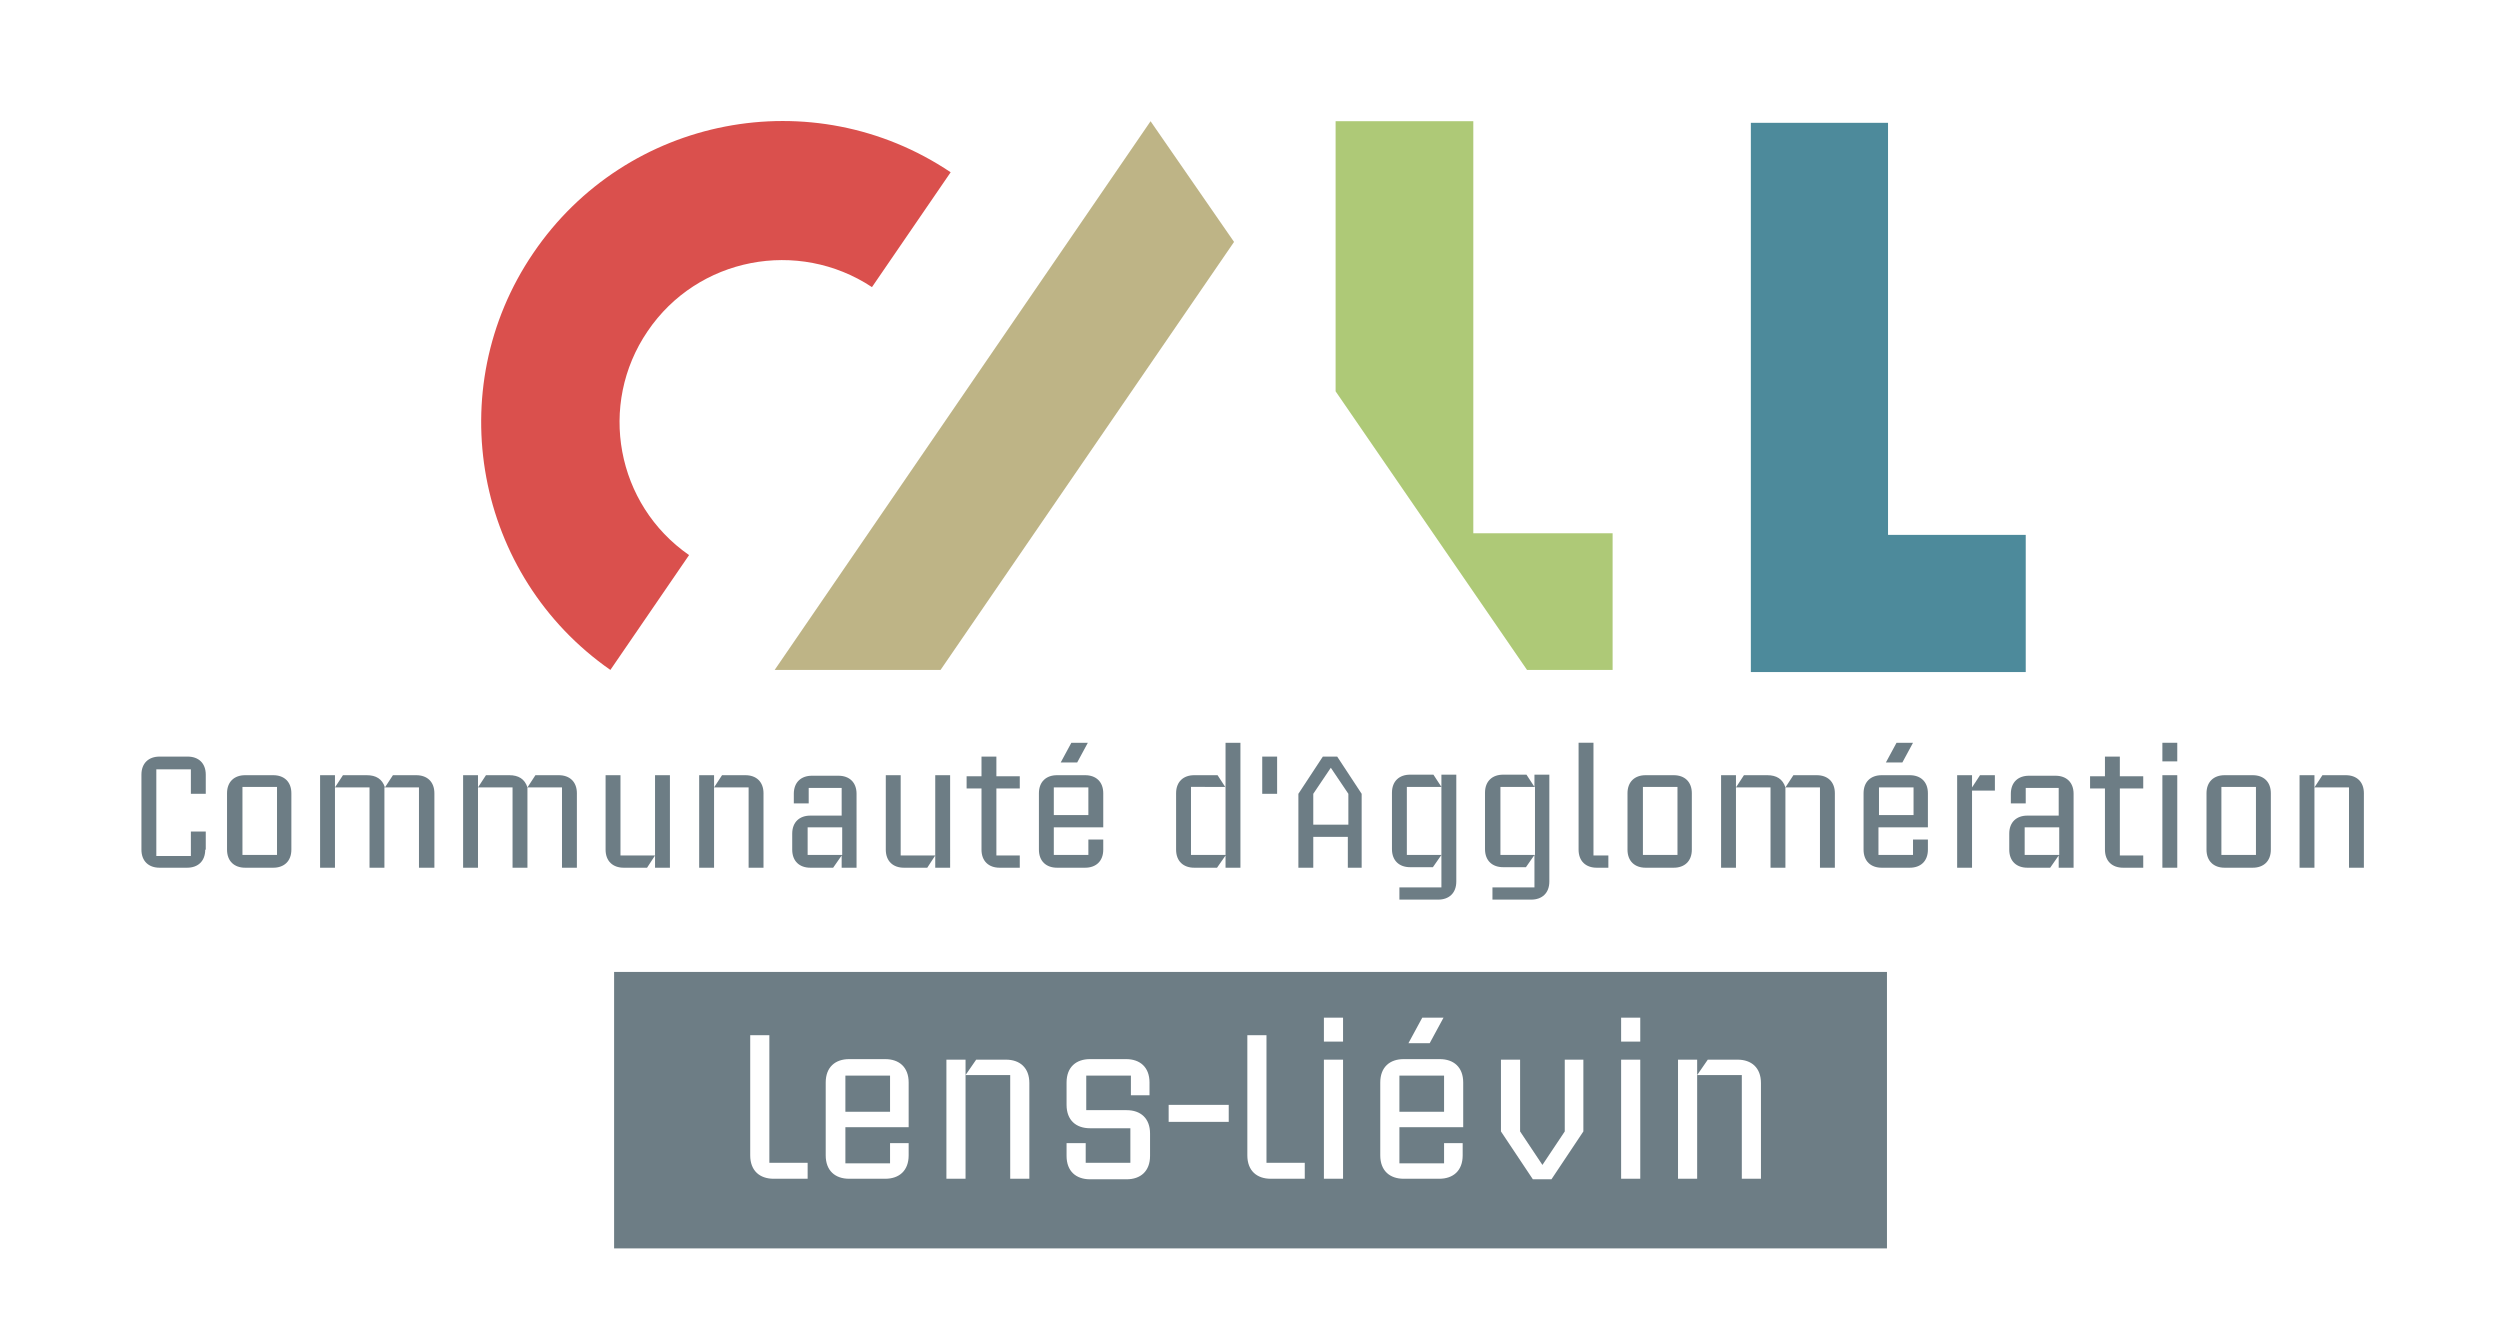 <?xml version="1.0" encoding="utf-8"?>
<!-- Generator: Adobe Illustrator 26.0.1, SVG Export Plug-In . SVG Version: 6.00 Build 0)  -->
<svg version="1.1" id="Logo-Call-Lens-Lievin" xmlns="http://www.w3.org/2000/svg" xmlns:xlink="http://www.w3.org/1999/xlink"
	 x="0px" y="0px" viewBox="0 0 470.2 249.5" style="enable-background:new 0 0 470.2 249.5;" xml:space="preserve">
<style type="text/css">
	.st0{fill:#6D7D85;}
	.st1{fill:#BEB486;}
	.st2{fill:#AEC977;}
	.st3{fill:#4D8A9B;}
	.st4{fill:#DA504D;}
</style>
<g>
	<g>
		<path class="st0" d="M38.6,159.8c0,2.2-1.4,3.4-3.4,3.4H30c-2,0-3.4-1.2-3.4-3.4v-14.1c0-2.2,1.4-3.4,3.4-3.4h5.3
			c2,0,3.4,1.2,3.4,3.4v3.6h-2.8v-4.6h-6.5v16.3h6.5v-4.6h2.8V159.8z"/>
		<path class="st0" d="M54.8,159.8c0,2.2-1.4,3.4-3.4,3.4h-5.3c-2,0-3.4-1.2-3.4-3.4v-10.6c0-2.2,1.4-3.4,3.4-3.4h5.3
			c2,0,3.4,1.2,3.4,3.4V159.8z M52.1,160.8v-12.8h-6.5v12.8H52.1z"/>
		<path class="st0" d="M81.6,163.2h-2.8v-15.1h-6.5v15.1h-2.8v-15.1h-6.5v15.1h-2.8v-17.4h2.8v2.3l1.5-2.3H69c1.7,0,2.9,0.7,3.4,2.3
			l1.5-2.3h4.4c2,0,3.4,1.2,3.4,3.4V163.2z"/>
		<path class="st0" d="M108.5,163.2h-2.8v-15.1h-6.5v15.1h-2.8v-15.1h-6.5v15.1h-2.8v-17.4h2.8v2.3l1.5-2.3h4.4
			c1.7,0,2.9,0.7,3.4,2.3l1.5-2.3h4.4c2,0,3.4,1.2,3.4,3.4V163.2z"/>
		<path class="st0" d="M126,163.2h-2.8v-2.3l-1.5,2.3h-4.4c-2,0-3.4-1.2-3.4-3.4v-14h2.8v15.1h6.5v-15.1h2.8V163.2z"/>
		<path class="st0" d="M143.6,163.2h-2.8v-15.1h-6.5v15.1h-2.8v-17.4h2.8v2.3l1.5-2.3h4.4c2,0,3.4,1.2,3.4,3.4V163.2z"/>
		<path class="st0" d="M161.1,163.2h-2.8v-2.3l-1.6,2.3h-4.3c-2,0-3.4-1.2-3.4-3.4v-3c0-2.2,1.4-3.4,3.4-3.4h5.9v-5.2h-6.2v2.9h-2.8
			v-1.8c0-2.2,1.4-3.4,3.4-3.4h5c2,0,3.4,1.2,3.4,3.4V163.2z M158.4,160.8v-5.2h-6.5v5.2H158.4z"/>
		<path class="st0" d="M178.7,163.2h-2.8v-2.3l-1.5,2.3H170c-2,0-3.4-1.2-3.4-3.4v-14h2.8v15.1h6.5v-15.1h2.8V163.2z"/>
		<path class="st0" d="M191.8,163.2H188c-2,0-3.4-1.2-3.4-3.4v-11.5h-2.8V146h2.8v-3.7h2.8v3.7h4.4v2.3h-4.4v12.6h4.4V163.2z"/>
		<path class="st0" d="M207.5,159.8c0,2.2-1.4,3.4-3.4,3.4h-5.3c-2,0-3.4-1.2-3.4-3.4v-10.6c0-2.2,1.4-3.4,3.4-3.4h5.3
			c2,0,3.4,1.2,3.4,3.4v6.4h-9.3v5.2h6.5v-2.9h2.8V159.8z M204.7,153.3v-5.2h-6.5v5.2H204.7z M204.6,139.7l-2,3.7h-3.1l2-3.7H204.6z
			"/>
		<path class="st0" d="M233.3,163.2h-2.8v-2.3l-1.6,2.3h-4.3c-2,0-3.4-1.2-3.4-3.4v-10.6c0-2.2,1.4-3.4,3.4-3.4h4.4l1.5,2.3v-8.4
			h2.8V163.2z M230.5,160.8v-12.8H224v12.8H230.5z"/>
		<rect x="237.4" y="142.3" class="st0" width="2.8" height="7"/>
		<path class="st0" d="M256.3,163.2h-2.8v-5.8h-6.5v5.8h-2.8v-13.9l4.6-7h2.7l4.6,7V163.2z M253.6,155.1v-5.8l-3.3-4.9l-3.3,4.9v5.8
			H253.6z"/>
		<path class="st0" d="M273.9,165.8c0,2.2-1.4,3.4-3.4,3.4h-7.3v-2.3h7.9v-6.1l-1.6,2.3h-4.3c-2,0-3.4-1.2-3.4-3.4v-10.6
			c0-2.2,1.4-3.4,3.4-3.4h4.4l1.5,2.3v-2.3h2.8V165.8z M271.1,160.8v-12.8h-6.5v12.8H271.1z"/>
		<path class="st0" d="M291.4,165.8c0,2.2-1.4,3.4-3.4,3.4h-7.3v-2.3h7.9v-6.1l-1.6,2.3h-4.3c-2,0-3.4-1.2-3.4-3.4v-10.6
			c0-2.2,1.4-3.4,3.4-3.4h4.4l1.5,2.3v-2.3h2.8V165.8z M288.7,160.8v-12.8h-6.5v12.8H288.7z"/>
		<path class="st0" d="M302.5,163.2h-2.2c-2,0-3.4-1.2-3.4-3.4v-20.1h2.8v21.2h2.8V163.2z"/>
		<path class="st0" d="M318.2,159.8c0,2.2-1.4,3.4-3.4,3.4h-5.3c-2,0-3.4-1.2-3.4-3.4v-10.6c0-2.2,1.4-3.4,3.4-3.4h5.3
			c2,0,3.4,1.2,3.4,3.4V159.8z M315.5,160.8v-12.8h-6.5v12.8H315.5z"/>
		<path class="st0" d="M345.1,163.2h-2.8v-15.1h-6.5v15.1H333v-15.1h-6.5v15.1h-2.8v-17.4h2.8v2.3l1.5-2.3h4.4
			c1.7,0,2.9,0.7,3.4,2.3l1.5-2.3h4.4c2,0,3.4,1.2,3.4,3.4V163.2z"/>
		<path class="st0" d="M362.6,159.8c0,2.2-1.4,3.4-3.4,3.4h-5.3c-2,0-3.4-1.2-3.4-3.4v-10.6c0-2.2,1.4-3.4,3.4-3.4h5.3
			c2,0,3.4,1.2,3.4,3.4v6.4h-9.3v5.2h6.5v-2.9h2.8V159.8z M359.9,153.3v-5.2h-6.5v5.2H359.9z M359.8,139.7l-2,3.7h-3.1l2-3.7H359.8z
			"/>
		<polygon class="st0" points="375.2,148.7 370.9,148.7 370.9,163.2 368.1,163.2 368.1,145.8 370.9,145.8 370.9,148.1 372.4,145.8 
			375.2,145.8 		"/>
		<path class="st0" d="M390,163.2h-2.8v-2.3l-1.6,2.3h-4.3c-2,0-3.4-1.2-3.4-3.4v-3c0-2.2,1.4-3.4,3.4-3.4h5.9v-5.2h-6.2v2.9h-2.8
			v-1.8c0-2.2,1.4-3.4,3.4-3.4h5c2,0,3.4,1.2,3.4,3.4V163.2z M387.3,160.8v-5.2h-6.5v5.2H387.3z"/>
		<path class="st0" d="M403.1,163.2h-3.8c-2,0-3.4-1.2-3.4-3.4v-11.5h-2.8V146h2.8v-3.7h2.8v3.7h4.4v2.3h-4.4v12.6h4.4V163.2z"/>
		<path class="st0" d="M409.5,143.2h-2.8v-3.5h2.8V143.2z M409.5,163.2h-2.8v-17.4h2.8V163.2z"/>
		<path class="st0" d="M427.1,159.8c0,2.2-1.4,3.4-3.4,3.4h-5.3c-2,0-3.4-1.2-3.4-3.4v-10.6c0-2.2,1.4-3.4,3.4-3.4h5.3
			c2,0,3.4,1.2,3.4,3.4V159.8z M424.3,160.8v-12.8h-6.5v12.8H424.3z"/>
		<path class="st0" d="M444.6,163.2h-2.8v-15.1h-6.5v15.1h-2.8v-17.4h2.8v2.3l1.5-2.3h4.4c2,0,3.4,1.2,3.4,3.4V163.2z"/>
	</g>
	<polygon class="st1" points="216.4,22.8 145.7,126 176.9,126 232.1,45.5 	"/>
	<polygon class="st2" points="277.1,22.8 251.2,22.8 251.2,73.6 287.2,126 303.3,126 303.3,100.3 277.1,100.3 	"/>
	<polygon class="st3" points="381,126.4 381,100.6 355.1,100.6 355.1,23.1 329.3,23.1 329.3,126.4 	"/>
	<g>
		<rect x="263.2" y="202.3" class="st0" width="8.4" height="6.8"/>
		<rect x="159" y="202.3" class="st0" width="8.4" height="6.8"/>
		<path class="st0" d="M115.5,182.8v52h239.4v-52H115.5z M267.5,191.4h4l-2.6,4.8h-4L267.5,191.4z M151.9,221.7h-6.4
			c-2.6,0-4.4-1.5-4.4-4.4v-22.6h3.6v24h7.2V221.7z M171,212h-12v6.8h8.4V215h3.5v2.3c0,2.9-1.8,4.4-4.4,4.4h-6.8
			c-2.6,0-4.4-1.5-4.4-4.4v-13.7c0-2.9,1.8-4.4,4.4-4.4h6.8c2.6,0,4.4,1.5,4.4,4.4V212z M193.6,221.7H190v-19.5h-8.4v19.5h-3.6
			v-22.4h3.6v2.9l2-2.9h5.6c2.6,0,4.4,1.5,4.4,4.4V221.7z M216.2,206h-3.5v-3.7h-8.4v6.5h7.6c2.6,0,4.4,1.5,4.4,4.4v4.2
			c0,2.9-1.8,4.4-4.4,4.4H205c-2.6,0-4.4-1.5-4.4-4.4V215h3.6v3.7h8.4v-6.5H205c-2.6,0-4.4-1.5-4.4-4.4v-4.2c0-2.9,1.8-4.4,4.4-4.4
			h6.8c2.6,0,4.4,1.5,4.4,4.4V206z M231.1,211h-11.3v-3.2h11.3V211z M245.4,221.7H239c-2.6,0-4.4-1.5-4.4-4.4v-22.6h3.6v24h7.2
			V221.7z M252.5,221.7H249v-22.4h3.6V221.7z M252.5,195.9H249v-4.5h3.6V195.9z M275.2,212h-12v6.8h8.4V215h3.5v2.3
			c0,2.9-1.8,4.4-4.4,4.4H264c-2.6,0-4.4-1.5-4.4-4.4v-13.7c0-2.9,1.8-4.4,4.4-4.4h6.8c2.6,0,4.4,1.5,4.4,4.4V212z M297.8,212.8
			l-6,9h-3.5l-6-9v-13.5h3.6v13.5l4.2,6.3l4.2-6.3v-13.5h3.5V212.8z M308.5,221.7h-3.6v-22.4h3.6V221.7z M308.5,195.9h-3.6v-4.5h3.6
			V195.9z M331.1,221.7h-3.5v-19.5h-8.4v19.5h-3.6v-22.4h3.6v2.9l2-2.9h5.6c2.6,0,4.4,1.5,4.4,4.4V221.7z"/>
	</g>
	<g>
		<path class="st4" d="M121.8,62.3c9.4-13.9,28.3-17.5,42.2-8.3l14.8-21.6c-25.9-17.4-61-10.6-78.5,15.2
			c-17.5,25.7-10.9,60.7,14.5,78.4l14.8-21.6C115.9,94.9,112.4,76.1,121.8,62.3z"/>
	</g>
</g>
</svg>
